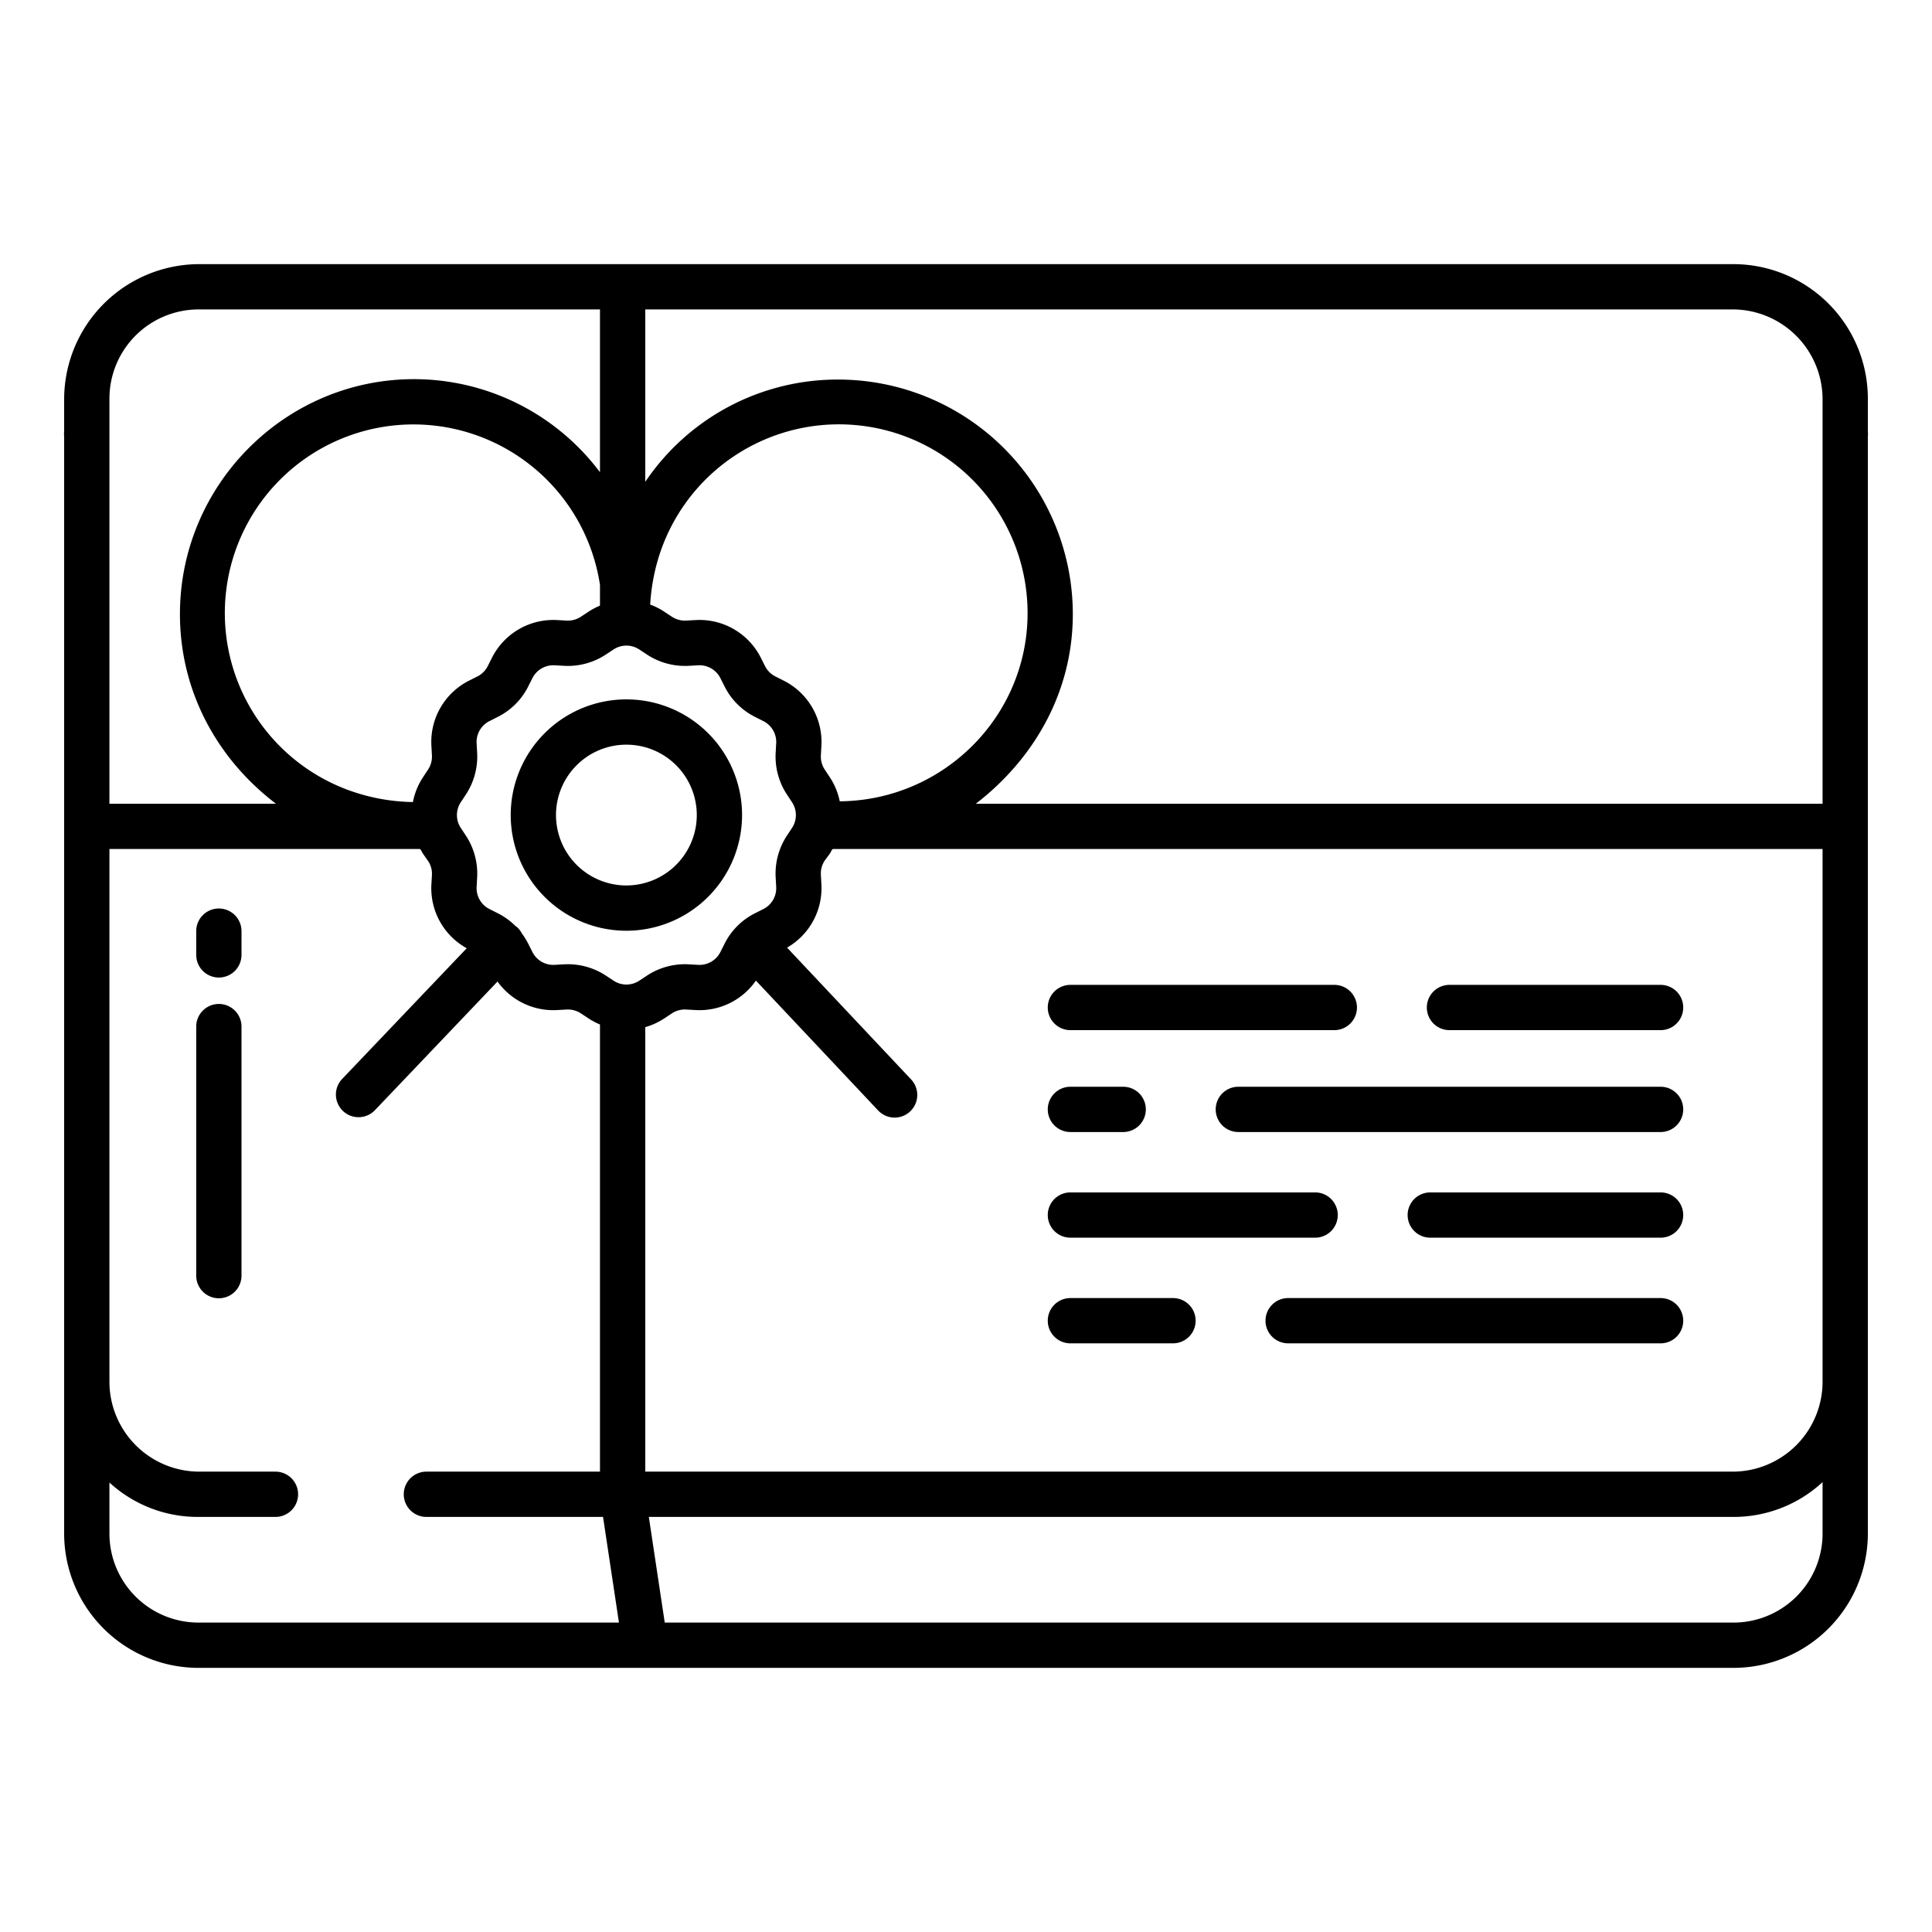 <?xml version="1.0" encoding="UTF-8"?>
<svg xmlns="http://www.w3.org/2000/svg" id="Layer_1" data-name="Layer 1" viewBox="0 0 512 512" width="512" height="512"><path d="M196.655,216A30.655,30.655,0,1,0,166,246.655,30.69,30.69,0,0,0,196.655,216ZM166,234.655A18.655,18.655,0,1,1,184.655,216,18.677,18.677,0,0,1,166,234.655Z"/><path d="M384.125,273h55.949a6,6,0,1,0,0-12H384.125a6,6,0,0,0,0,12Z"/><path d="M283.67,273h69.937a6,6,0,0,0,0-12H283.67a6,6,0,0,0,0,12Z"/><path d="M440.074,288h-111.9a6,6,0,1,0,0,12h111.9a6,6,0,1,0,0-12Z"/><path d="M283.67,300h13.988a6,6,0,0,0,0-12H283.67a6,6,0,0,0,0,12Z"/><path d="M440.074,316H379.038a6,6,0,0,0,0,12h61.036a6,6,0,1,0,0-12Z"/><path d="M283.67,328h64.851a6,6,0,0,0,0-12H283.67a6,6,0,0,0,0,12Z"/><path d="M440.074,344h-98.7a6,6,0,0,0,0,12h98.7a6,6,0,1,0,0-12Z"/><path d="M283.67,356h27.186a6,6,0,0,0,0-12H283.67a6,6,0,0,0,0,12Z"/><path d="M58,240.763a6,6,0,0,0-6,6v6.295a6,6,0,0,0,12,0v-6.295A6,6,0,0,0,58,240.763Z"/><path d="M58,266.058a6,6,0,0,0-6,6v66a6,6,0,0,0,12,0v-66A6,6,0,0,0,58,266.058Z"/><path d="M495,105.657A35.657,35.657,0,0,0,459.343,70H52.849A35.849,35.849,0,0,0,17,105.849v8.484a6.1,6.1,0,0,0,0,1.324V406.343A35.62,35.62,0,0,0,52.849,442h406.3A35.62,35.62,0,0,0,495,406.343V115.657a6.1,6.1,0,0,0,0-1.324Zm-466,0A23.658,23.658,0,0,1,52.657,82H159v43.142a61.663,61.663,0,0,0-49.274-24.663c-34.208,0-62.039,28.052-62.039,62.26,0,20.3,9.7,38.261,25.45,50.261H29Zm85.324,91.967.141,2.557a6.223,6.223,0,0,1-1.012,3.745l-1.361,2.064a18.153,18.153,0,0,0-2.665,6.56,51.729,51.729,0,0,1-13.953-2.128A49.986,49.986,0,1,1,159,155.031V160.5a18.2,18.2,0,0,0-3.011,1.59l-2.063,1.361a6.274,6.274,0,0,1-3.744,1.012l-2.559-.141a18.206,18.206,0,0,0-17.231,9.958l-1.134,2.244a6.133,6.133,0,0,1-2.731,2.732l-2.245,1.134A18.188,18.188,0,0,0,114.324,197.624ZM52.849,430A23.607,23.607,0,0,1,29,406.343V392.881A34.545,34.545,0,0,0,52.657,402H73a6,6,0,0,0,0-12H52.849A23.848,23.848,0,0,1,29,366.151V225h82.237c.264,0,.543.759.855,1.233l1.361,1.952a6.056,6.056,0,0,1,1.012,3.688l-.141,2.532a18.156,18.156,0,0,0,9.366,16.889L90.571,286.043a6,6,0,0,0,8.688,8.272l32.59-34.2a18.178,18.178,0,0,0,15.775,7.562l2.557-.141a6.234,6.234,0,0,1,3.745,1.012l2.064,1.361A18.2,18.2,0,0,0,159,271.5V390H113a6,6,0,0,0,0,12h46.811l4.218,28ZM162.6,259.89l-2.064-1.361a18.327,18.327,0,0,0-10.032-3c-.326,0-.653.009-.979.027l-2.557.141a6.2,6.2,0,0,1-5.861-3.386l-1.134-2.245a18.282,18.282,0,0,0-1.663-2.677,5.951,5.951,0,0,0-1.14-1.55,6.09,6.09,0,0,0-.576-.447,18.139,18.139,0,0,0-4.653-3.358l-2.244-1.134a6.184,6.184,0,0,1-3.387-5.86l.141-2.559a18.3,18.3,0,0,0-2.976-11.01l-1.361-2.063a6.18,6.18,0,0,1,0-6.809l1.361-2.064a18.306,18.306,0,0,0,2.976-11.011l-.141-2.557a6.185,6.185,0,0,1,3.386-5.861l2.245-1.134a18.058,18.058,0,0,0,8.032-8.032l1.134-2.244a6.206,6.206,0,0,1,5.86-3.387l2.559.141a18.294,18.294,0,0,0,11.01-2.976l2.063-1.361a6.178,6.178,0,0,1,6.809,0l2.064,1.361a18.312,18.312,0,0,0,11.011,2.976l2.557-.141a6.2,6.2,0,0,1,5.861,3.386l1.134,2.245a18.058,18.058,0,0,0,8.032,8.032l2.244,1.134a6.184,6.184,0,0,1,3.387,5.86l-.141,2.559a18.3,18.3,0,0,0,2.976,11.01l1.361,2.063a6.18,6.18,0,0,1,0,6.809l-1.361,2.064a18.306,18.306,0,0,0-2.976,11.011l.141,2.557a6.185,6.185,0,0,1-3.386,5.861l-2.245,1.134a18.058,18.058,0,0,0-8.032,8.032l-1.134,2.244a6.192,6.192,0,0,1-5.86,3.387l-2.559-.141a18.28,18.28,0,0,0-11.01,2.976l-2.063,1.361A6.184,6.184,0,0,1,162.6,259.89Zm45.122-79.5-2.244-1.134a6.133,6.133,0,0,1-2.732-2.731l-1.134-2.245a18.188,18.188,0,0,0-17.232-9.958l-2.557.141a6.274,6.274,0,0,1-3.745-1.012l-2.063-1.361h0a18.214,18.214,0,0,0-3.708-1.874,53.172,53.172,0,0,1,2.067-11.955,50,50,0,0,1,97.943,14.253c0,27.341-22.288,49.6-49.773,49.843a18.2,18.2,0,0,0-2.631-6.37l-1.361-2.063a6.222,6.222,0,0,1-1.012-3.744l.141-2.559A18.188,18.188,0,0,0,207.718,180.392ZM483,406.343A23.607,23.607,0,0,1,459.151,430H176.164l-4.218-28H459.151A34.666,34.666,0,0,0,483,392.777Zm0-40.192A23.848,23.848,0,0,1,459.151,390H171V272.207a18.178,18.178,0,0,0,5.011-2.3l2.063-1.361a6.218,6.218,0,0,1,3.744-1.012l2.559.141a18.163,18.163,0,0,0,15.946-7.808l32.393,34.419a6,6,0,1,0,8.738-8.225l-32.874-34.93a18.182,18.182,0,0,0,9.1-16.756l-.141-2.557a6.223,6.223,0,0,1,1.012-3.745l1.361-1.842c.312-.473.592-1.232.855-1.232H483ZM483,213H258.6c15.563-12,25.708-29.709,25.708-50.262a62.2,62.2,0,0,0-62.038-62.15A61.444,61.444,0,0,0,171,127.693V82H459.151A23.848,23.848,0,0,1,483,105.849Z"/></svg>
